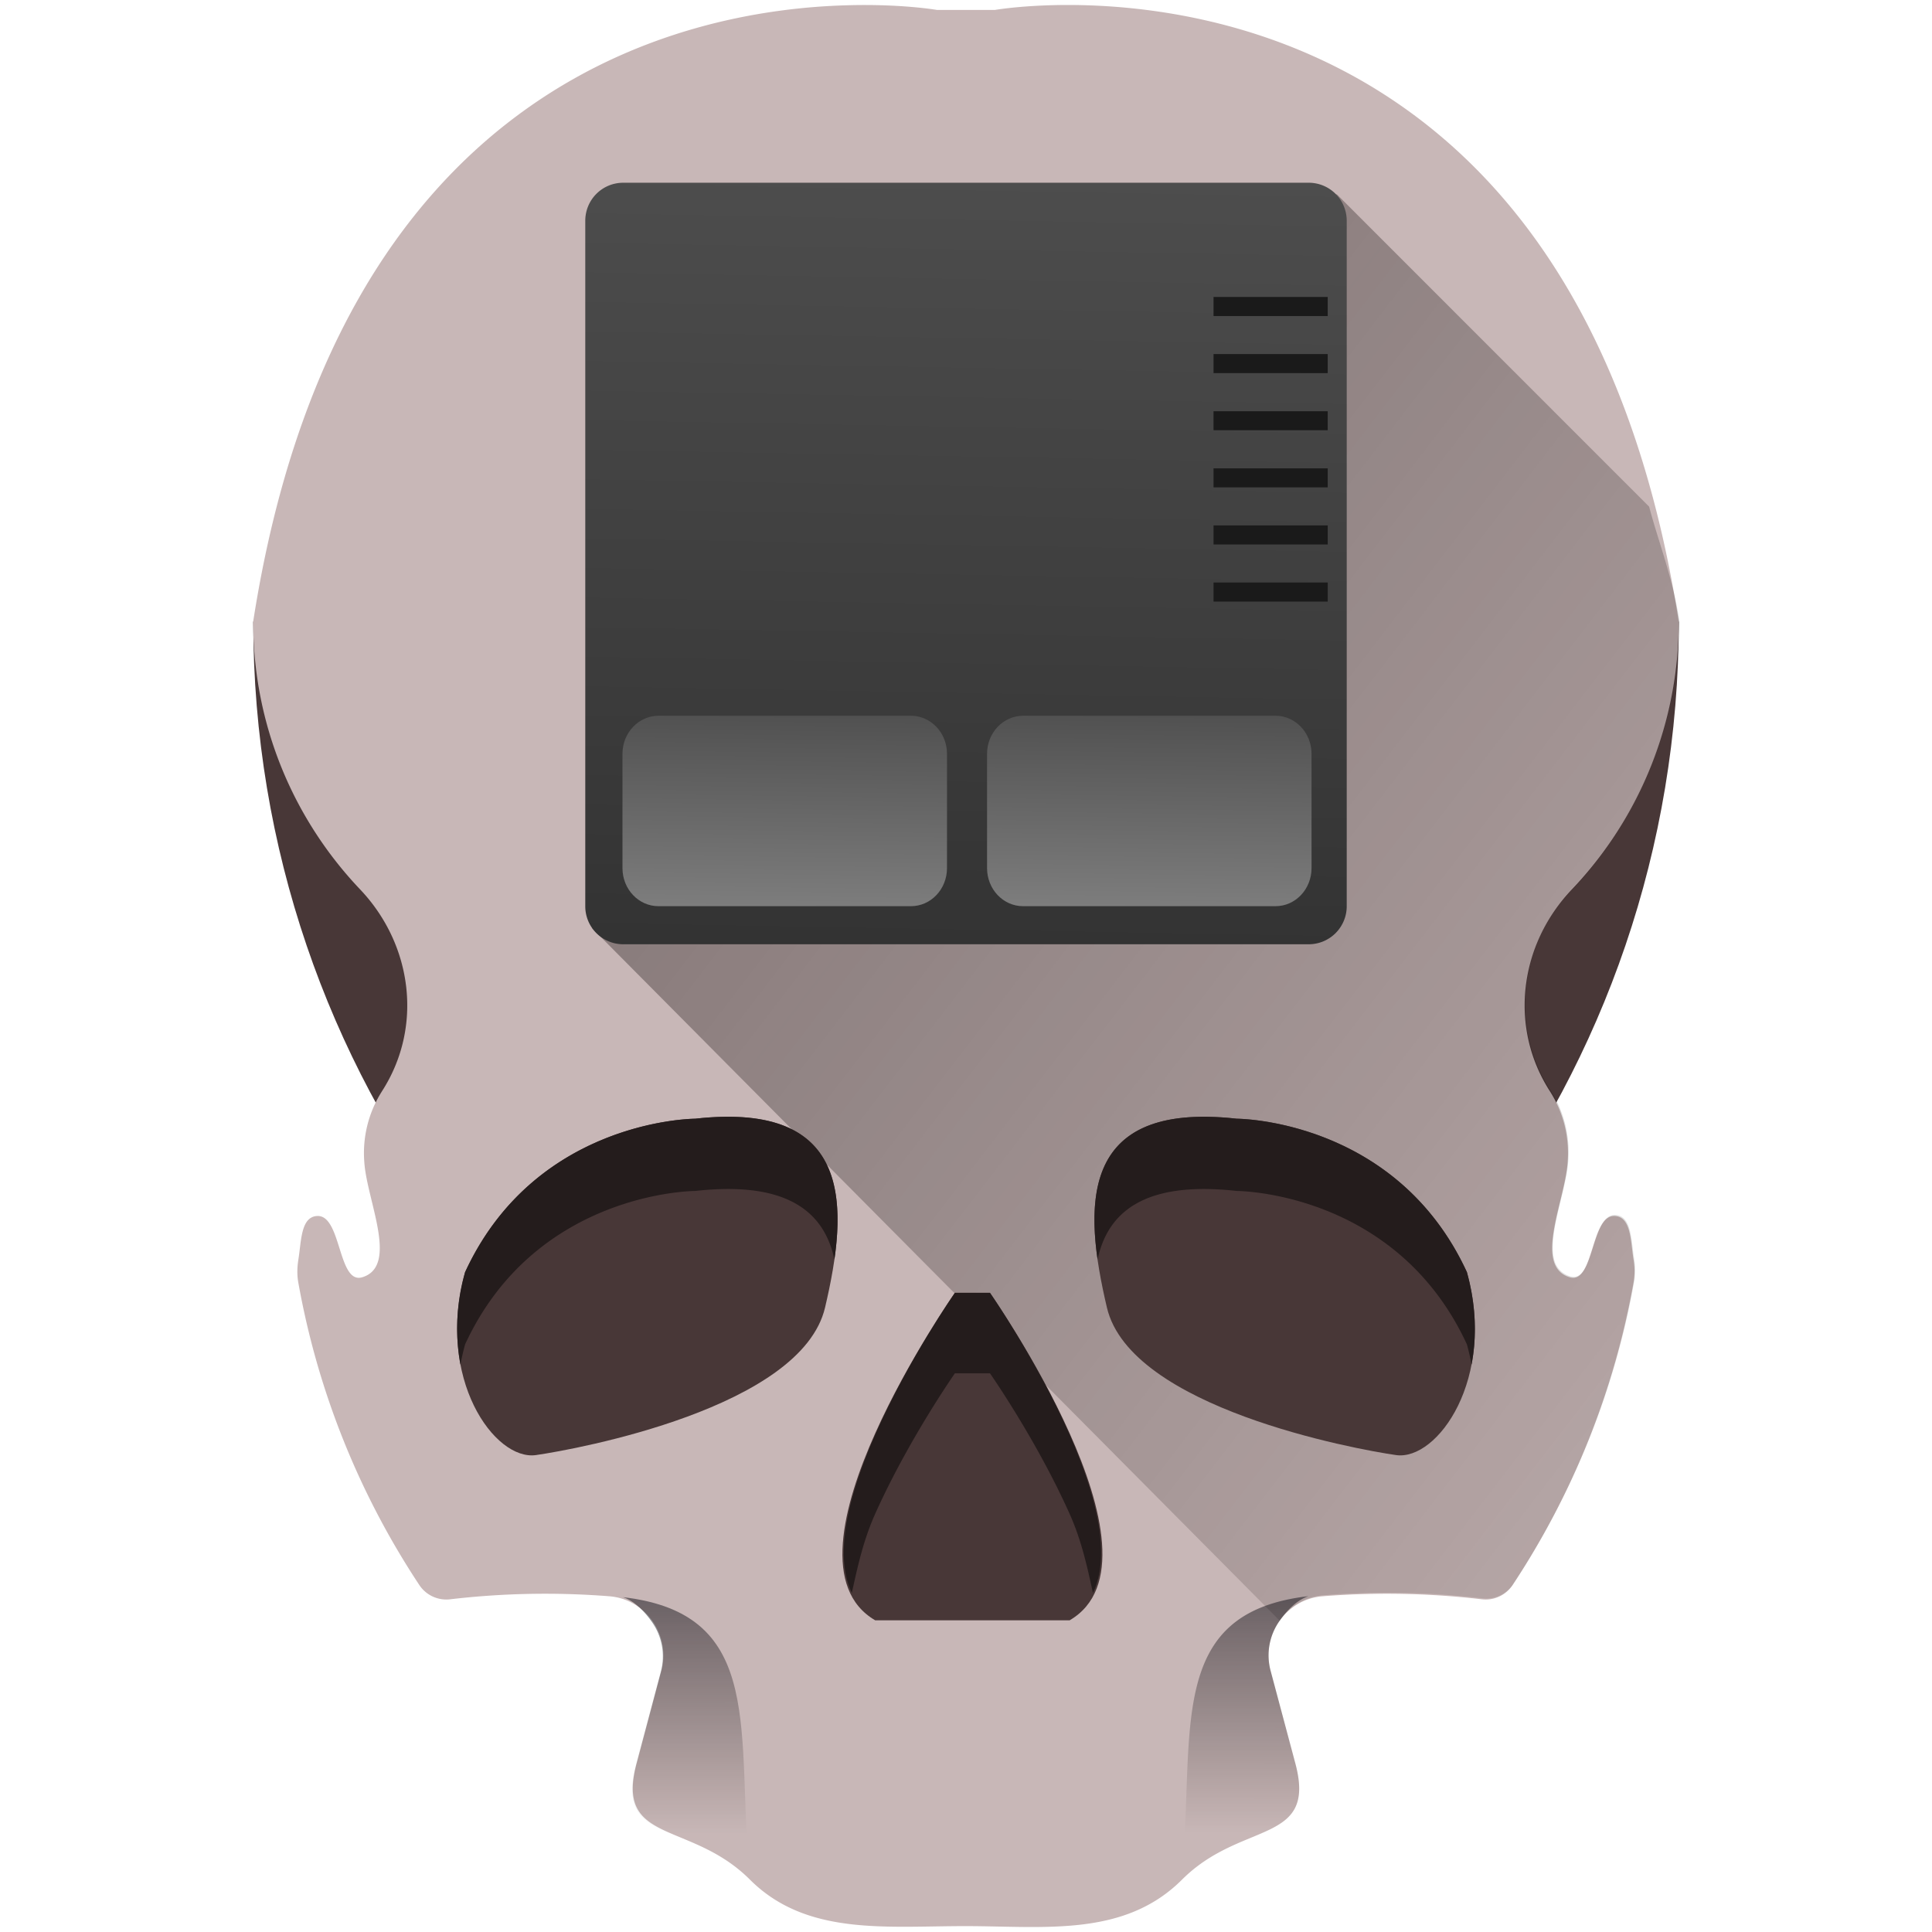 <svg xmlns="http://www.w3.org/2000/svg" xmlns:xlink="http://www.w3.org/1999/xlink" width="48" height="48"><defs><linearGradient id="d"><stop offset="0" stop-color="#4d4d4d"/><stop offset="1" stop-color="gray"/></linearGradient><linearGradient id="c"><stop offset="0" stop-color="#060000"/><stop offset="1" stop-color="#040000" stop-opacity="0"/></linearGradient><linearGradient gradientTransform="matrix(-1 0 0 1 47.986 -.025)" xlink:href="#a" id="g" x1="17.099" y1="39.678" x2="17.104" y2="45.571" gradientUnits="userSpaceOnUse"/><linearGradient id="a"><stop offset="0" stop-color="#000008"/><stop offset="1" stop-color="#0b0000" stop-opacity="0"/></linearGradient><linearGradient xlink:href="#a" id="f" x1="17.099" y1="39.678" x2="17.104" y2="45.571" gradientUnits="userSpaceOnUse"/><linearGradient xlink:href="#b" id="h" x1="9.742" y1="32.987" x2="10.152" y2="9.846" gradientUnits="userSpaceOnUse" gradientTransform="matrix(.825 0 0 .825 16.05 -3.753)"/><linearGradient id="b"><stop offset="0" stop-color="#333"/><stop offset="1" stop-color="#4d4d4d"/></linearGradient><linearGradient xlink:href="#c" id="e" gradientUnits="userSpaceOnUse" x1="7.49" y1="7.308" x2="51.842" y2="41.387"/><linearGradient xlink:href="#d" id="i" x1="19.352" y1="17.346" x2="19.279" y2="22.86" gradientUnits="userSpaceOnUse" gradientTransform="matrix(.947 0 0 1 1.249 0)"/><linearGradient xlink:href="#d" id="j" x1="19.352" y1="17.346" x2="19.279" y2="22.86" gradientUnits="userSpaceOnUse" gradientTransform="matrix(.947 0 0 1 10.306 0)"/></defs><path d="M6.292 15.444c0 11.261 7.46 20.777 17.708 23.881 10.248-3.104 17.709-12.62 17.709-23.88H6.292z" fill="#483737"/><path d="M21.012.132C16.88.254 8.358 2.159 6.29 15.444c0 2.578 1.01 4.92 2.656 6.652 1.304 1.372 1.57 3.423.545 5.014l-.014.023a2.853 2.853 0 0 0-.425 1.749c.065.95.86 2.572-.051 2.851-.613.188-.512-1.582-1.137-1.521-.393.037-.377.627-.451 1.082-.03.188-.036.38-.002.568a19.98 19.98 0 0 0 3.012 7.525.805.805 0 0 0 .77.346 20.278 20.278 0 0 1 3.947-.074c.91.072 1.526.97 1.29 1.853l-.615 2.305c-.536 2.017 1.339 1.405 2.815 2.88 1.403 1.404 3.38 1.155 5.369 1.157 1.961.002 3.937.276 5.369-1.156 1.476-1.476 3.353-.861 2.816-2.879l-.617-2.309c-.236-.883.381-1.78 1.293-1.851a20.253 20.253 0 0 1 3.946.074.804.804 0 0 0 .77-.346 19.985 19.985 0 0 0 3.01-7.527 1.686 1.686 0 0 0-.001-.564c-.074-.456-.057-1.047-.451-1.084-.624-.059-.525 1.71-1.137 1.521-.911-.28-.115-1.9-.05-2.85a2.848 2.848 0 0 0-.427-1.75l-.013-.021c-1.026-1.591-.76-3.645.545-5.018a9.62 9.62 0 0 0 2.656-6.65C38.953-2.269 24.72.247 24.72.247h-1.442S22.39.09 21.012.132z" fill="#c8b7b7"/><path d="M31.797 40.268c.002-.003 0-.007.002-.01.239-.344.62-.587 1.076-.623a20.253 20.253 0 0 1 3.945.074.804.804 0 0 0 .77-.346 20.11 20.11 0 0 0 1.877-3.574c.507-1.26.89-2.581 1.135-3.953a1.685 1.685 0 0 0-.002-.565c-.037-.227-.052-.488-.106-.697-.054-.21-.148-.368-.346-.387-.311-.029-.442.4-.572.811-.13.411-.258.805-.564.711a.564.564 0 0 1-.403-.43c-.052-.206-.034-.463.012-.742.093-.559.308-1.203.34-1.678a2.848 2.848 0 0 0-.426-1.75l-.014-.021a3.927 3.927 0 0 1-.601-2.59 4.235 4.235 0 0 1 1.146-2.428 9.624 9.624 0 0 0 2.656-6.65c-.17-1.093-.498-1.888-.75-2.832L33.21 4.824 14.711 23.061z" opacity=".45" fill="url(#e)"/><g fill="#483737"><path d="M30.727 27.794s3.958 0 5.718 3.812c.733 2.639-.733 4.691-1.76 4.545-1.026-.147-6.597-1.173-7.184-3.665-.586-2.493-.733-5.132 3.226-4.692zM17.273 27.794s-3.959 0-5.718 3.812c-.733 2.639.733 4.691 1.76 4.545 1.026-.147 6.597-1.173 7.183-3.665.587-2.493.733-5.132-3.225-4.692zM24.595 32.119s4.619 6.597 1.98 8.137h-2.64-2.191c-2.639-1.54 1.98-8.137 1.98-8.137z"/></g><g fill="#241c1c"><path d="M27.269 31.292c.252-1.182 1.168-1.958 3.458-1.703 0 0 3.958 0 5.718 3.812.047.17.085.338.115.503.129-.671.119-1.455-.115-2.298-1.76-3.812-5.718-3.812-5.718-3.812-3.326-.37-3.754 1.434-3.458 3.498zM20.731 31.292c-.252-1.182-1.168-1.958-3.458-1.703 0 0-3.958 0-5.718 3.812-.047.17-.085.338-.115.503a5.028 5.028 0 0 1 .115-2.298c1.76-3.812 5.718-3.812 5.718-3.812 3.326-.37 3.754 1.434 3.458 3.498zM23.725 32.12s-3.642 5.227-2.561 7.453c.142-.645.283-1.3.58-1.963.825-1.842 1.98-3.49 1.98-3.49h.872s1.153 1.648 1.978 3.49c.298.664.438 1.319.58 1.965 1.085-2.225-2.558-7.455-2.558-7.455z"/></g><path d="M15.48 39.682c.299.103.55.373.723.623.238.344.333.789.215 1.23l-.615 2.306c-.134.504-.118.844.006 1.093.123.25.353.407.646.55.574.277 1.39.51 2.117 1.212l.059.002c-.355-3.622.437-6.601-3.15-7.016z" opacity=".471" fill="url(#f)"/><path d="M32.506 39.657c-.299.102-.55.373-.723.623a1.482 1.482 0 0 0-.215 1.23l.616 2.305c.134.504.117.845-.006 1.094-.124.25-.354.407-.647.549-.574.277-1.39.51-2.117 1.213l-.059.002c.355-3.623-.437-6.602 3.15-7.016z" opacity=".471" fill="url(#g)"/><path d="M15.486 4.54h17.027c.524 0 .946.422.946.946v17.028a.945.945 0 0 1-.946.946H15.486a.943.943 0 0 1-.945-.946V5.486c0-.524.42-.946.945-.946z" fill="url(#h)"/><g fill="#1a1a1a"><path d="M30.15 7.378v.474h2.837v-.474zM30.15 8.796v.474h2.837v-.474zM30.15 10.217v.472h2.837v-.472zM30.15 11.636v.472h2.837v-.472zM30.15 13.054v.473h2.837v-.473zM30.15 14.473v.473h2.837v-.473z"/></g><path d="M16.361 17.783c-.496 0-.896.423-.896.947v2.837c0 .524.4.947.896.947h6.27c.497 0 .897-.423.897-.947V18.73c0-.524-.4-.947-.897-.947z" fill="url(#i)"/><path d="M25.419 17.783c-.496 0-.896.423-.896.947v2.837c0 .524.4.947.896.947h6.27c.496 0 .896-.423.896-.947V18.73c0-.524-.4-.947-.896-.947z" fill="url(#j)"/></svg>